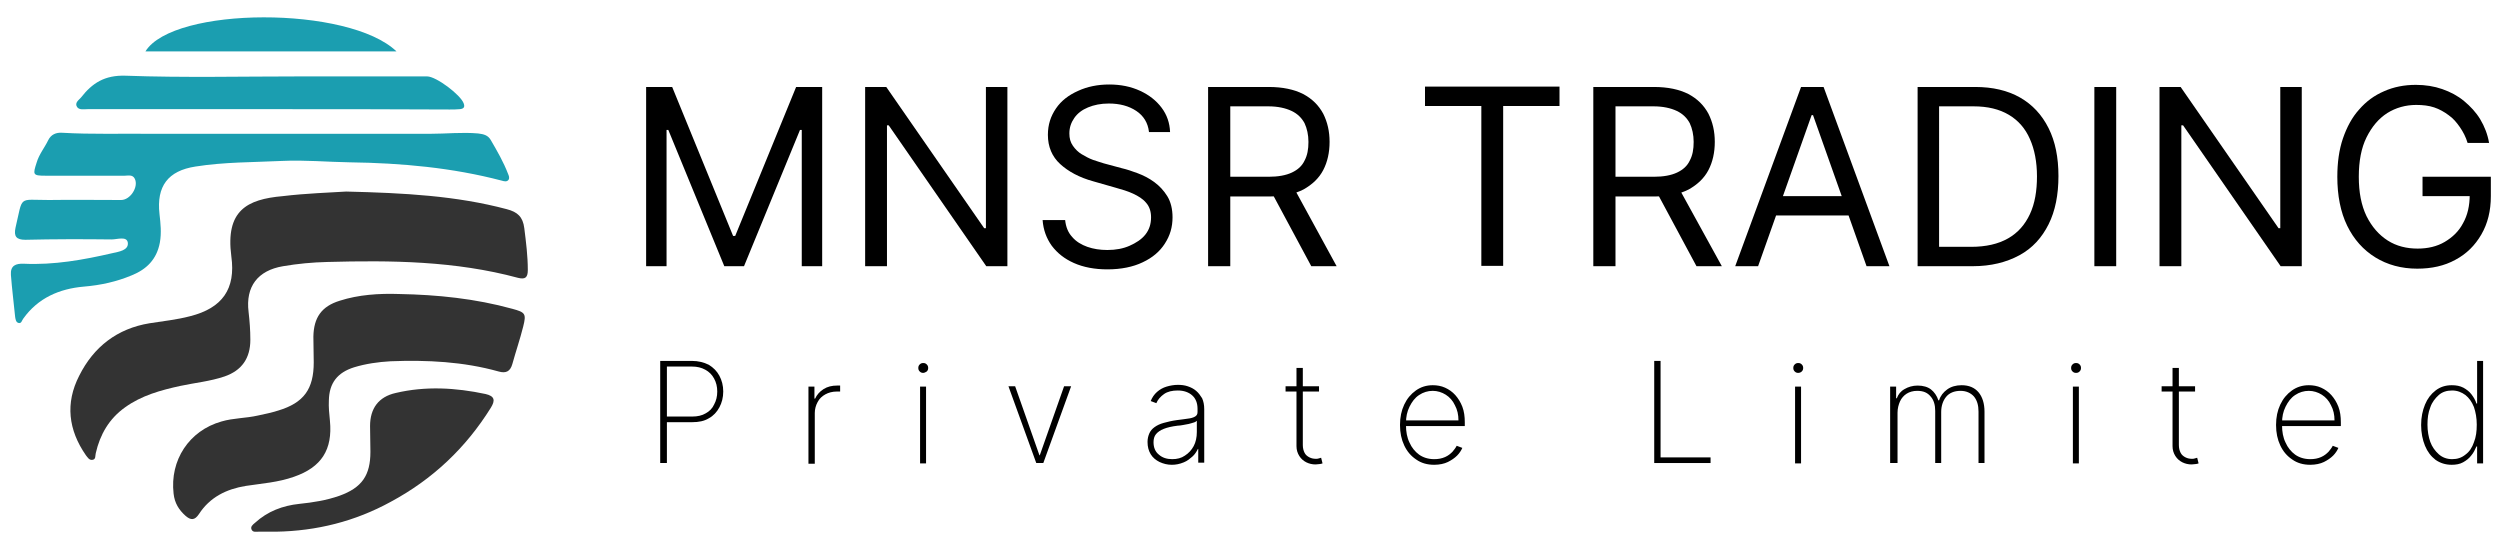 <?xml version="1.0" encoding="utf-8"?>
<!-- Generator: Adobe Illustrator 21.0.2, SVG Export Plug-In . SVG Version: 6.00 Build 0)  -->
<svg version="1.1" id="Layer_1" xmlns="http://www.w3.org/2000/svg" xmlns:xlink="http://www.w3.org/1999/xlink" x="0px" y="0px"
	 viewBox="0 0 710 156" style="enable-background:new 0 0 710 156;" xml:space="preserve">
<style type="text/css">
	.st0{fill:#333333;}
	.st1{fill:#1B9EB0;}
</style>
<g>
	<g>
		<g>
			<path d="M183.5,24.7h7.4l17.3,42.3h0.6l17.3-42.3h7.4v50.9h-5.8V36.9h-0.5l-15.9,38.7h-5.6l-15.9-38.7h-0.5v38.7h-5.8V24.7z"/>
			<path d="M286.1,24.7v50.9h-6l-27.7-40h-0.5v40h-6.2V24.7h6l27.8,40.1h0.5V24.7H286.1z"/>
			<path d="M326.3,37.4c-0.3-2.5-1.5-4.5-3.6-5.9c-2.1-1.4-4.7-2.1-7.8-2.1c-2.3,0-4.2,0.4-5.9,1.1c-1.7,0.7-3,1.7-3.9,3
				c-0.9,1.3-1.4,2.7-1.4,4.4c0,1.4,0.3,2.5,1,3.5c0.7,1,1.5,1.8,2.5,2.4c1,0.6,2.1,1.2,3.2,1.6c1.1,0.4,2.2,0.7,3.1,1l5.2,1.4
				c1.3,0.3,2.8,0.8,4.4,1.4c1.6,0.6,3.2,1.4,4.7,2.5c1.5,1.1,2.7,2.4,3.7,4c1,1.6,1.5,3.7,1.5,6c0,2.8-0.7,5.2-2.2,7.5
				c-1.4,2.2-3.5,4-6.3,5.3c-2.7,1.3-6.1,2-10,2c-3.6,0-6.8-0.6-9.5-1.8c-2.7-1.2-4.7-2.8-6.3-4.9c-1.5-2.1-2.4-4.5-2.6-7.3h6.4
				c0.2,1.9,0.8,3.5,2,4.8c1.1,1.3,2.6,2.2,4.3,2.8c1.7,0.6,3.6,0.9,5.7,0.9c2.4,0,4.5-0.4,6.3-1.2s3.4-1.8,4.5-3.2s1.6-3,1.6-4.9
				c0-1.7-0.5-3.1-1.4-4.1c-0.9-1.1-2.2-1.9-3.7-2.6c-1.5-0.7-3.2-1.2-5-1.7l-6.3-1.8c-4-1.1-7.1-2.8-9.4-4.9
				c-2.3-2.1-3.5-4.9-3.5-8.3c0-2.9,0.8-5.3,2.3-7.5s3.6-3.8,6.3-5c2.6-1.2,5.6-1.8,8.8-1.8c3.3,0,6.2,0.6,8.8,1.8s4.6,2.8,6.1,4.8
				s2.3,4.3,2.4,6.9H326.3z"/>
			<path d="M343.1,75.6V24.7h17.2c4,0,7.2,0.7,9.8,2c2.6,1.4,4.4,3.2,5.7,5.6c1.2,2.4,1.8,5,1.8,8c0,3-0.6,5.7-1.8,8
				c-1.2,2.3-3.1,4.1-5.6,5.5c-2.5,1.3-5.8,2-9.7,2h-13.9v-5.6h13.7c2.7,0,4.9-0.4,6.6-1.2c1.7-0.8,2.9-1.9,3.6-3.4
				c0.8-1.5,1.1-3.2,1.1-5.3c0-2-0.4-3.8-1.1-5.3c-0.8-1.5-2-2.7-3.7-3.5c-1.7-0.8-3.9-1.3-6.6-1.3h-10.8v45.4H343.1z M367.1,52.7
				l12.5,22.9h-7.2l-12.3-22.9H367.1z"/>
			<path d="M404.7,30.1v-5.5h38.2v5.5h-16v45.4h-6.2V30.1H404.7z"/>
			<path d="M452.5,75.6V24.7h17.2c4,0,7.2,0.7,9.8,2c2.6,1.4,4.4,3.2,5.7,5.6c1.2,2.4,1.8,5,1.8,8c0,3-0.6,5.7-1.8,8
				c-1.2,2.3-3.1,4.1-5.6,5.5c-2.5,1.3-5.8,2-9.7,2h-13.9v-5.6h13.7c2.7,0,4.9-0.4,6.6-1.2c1.7-0.8,2.9-1.9,3.6-3.4
				c0.8-1.5,1.1-3.2,1.1-5.3c0-2-0.4-3.8-1.1-5.3c-0.8-1.5-2-2.7-3.7-3.5c-1.7-0.8-3.9-1.3-6.6-1.3h-10.8v45.4H452.5z M476.4,52.7
				L489,75.6h-7.2l-12.3-22.9H476.4z"/>
			<path d="M499.3,75.6h-6.5l18.7-50.9h6.4l18.7,50.9h-6.5l-15.2-42.9h-0.4L499.3,75.6z M501.7,55.7h26.1v5.5h-26.1V55.7z"/>
			<path d="M560.3,75.6h-15.7V24.7h16.4c4.9,0,9.2,1,12.7,3c3.5,2,6.2,4.9,8.1,8.7s2.8,8.3,2.8,13.6c0,5.3-0.9,9.9-2.8,13.7
				c-1.9,3.8-4.6,6.8-8.3,8.8C569.8,74.5,565.4,75.6,560.3,75.6z M550.7,70.1h9.1c4.2,0,7.7-0.8,10.5-2.4c2.8-1.6,4.8-3.9,6.2-6.9
				c1.4-3,2-6.6,2-10.7c0-4.1-0.7-7.7-2-10.6c-1.3-3-3.3-5.3-6-6.9c-2.7-1.6-6-2.4-10-2.4h-9.8V70.1z"/>
			<path d="M601,24.7v50.9h-6.2V24.7H601z"/>
			<path d="M653.7,24.7v50.9h-6l-27.7-40h-0.5v40h-6.2V24.7h6l27.8,40.1h0.5V24.7H653.7z"/>
			<path d="M700.8,40.6c-0.5-1.7-1.3-3.2-2.2-4.5s-1.9-2.5-3.2-3.4c-1.2-0.9-2.6-1.7-4.1-2.2c-1.5-0.5-3.2-0.7-5.1-0.7
				c-3,0-5.8,0.8-8.2,2.3c-2.5,1.6-4.4,3.9-5.9,6.9c-1.5,3-2.2,6.8-2.2,11.2c0,4.4,0.7,8.1,2.2,11.2c1.5,3,3.5,5.3,6,6.9
				c2.5,1.6,5.4,2.3,8.5,2.3c2.9,0,5.5-0.6,7.7-1.9c2.2-1.3,4-3,5.2-5.3c1.3-2.3,1.9-5,1.9-8.1l1.9,0.4h-15.3v-5.5h19.4v5.5
				c0,4.2-0.9,7.8-2.7,10.9c-1.8,3.1-4.2,5.5-7.4,7.2c-3.1,1.7-6.7,2.5-10.8,2.5c-4.5,0-8.5-1.1-11.9-3.2c-3.4-2.1-6.1-5.1-8-9
				c-1.9-3.9-2.8-8.6-2.8-13.9c0-4,0.5-7.7,1.6-10.9c1.1-3.2,2.6-6,4.6-8.2c2-2.3,4.3-4,7.1-5.2c2.7-1.2,5.7-1.8,9-1.8
				c2.7,0,5.2,0.4,7.5,1.2c2.3,0.8,4.4,1.9,6.2,3.4c1.8,1.5,3.4,3.2,4.6,5.2c1.2,2,2.1,4.3,2.5,6.7H700.8z"/>
		</g>
		<g>
			<path d="M187.5,131.6v-29.1h9c1.8,0,3.4,0.4,4.8,1.1c1.3,0.8,2.3,1.8,3,3.1c0.7,1.3,1.1,2.8,1.1,4.5c0,1.7-0.4,3.2-1.1,4.5
				c-0.7,1.3-1.7,2.4-3,3.1c-1.3,0.8-2.9,1.1-4.7,1.1h-7.7v-1.6h7.7c1.5,0,2.8-0.3,3.8-0.9c1.1-0.6,1.9-1.4,2.4-2.5
				c0.6-1.1,0.9-2.3,0.9-3.7c0-1.4-0.3-2.6-0.9-3.7c-0.6-1.1-1.4-1.9-2.5-2.5c-1.1-0.6-2.3-0.9-3.8-0.9h-7.1v27.4H187.5z"/>
			<path d="M229.6,131.6v-21.8h1.7v3.4h0.2c0.5-1.1,1.3-2,2.4-2.7s2.4-1,3.8-1c0.2,0,0.3,0,0.5,0c0.2,0,0.3,0,0.4,0v1.7
				c-0.1,0-0.2,0-0.4,0s-0.3,0-0.6,0c-1.2,0-2.3,0.3-3.2,0.8c-0.9,0.5-1.7,1.2-2.2,2.2c-0.5,0.9-0.8,2-0.8,3.1v14.4H229.6z"/>
			<path d="M262.2,105.9c-0.4,0-0.7-0.1-1-0.4c-0.3-0.3-0.4-0.6-0.4-1s0.1-0.7,0.4-1c0.3-0.3,0.6-0.4,1-0.4c0.4,0,0.7,0.1,1,0.4
				c0.3,0.3,0.4,0.6,0.4,1s-0.1,0.7-0.4,1C262.9,105.7,262.5,105.9,262.2,105.9z M261.3,131.6v-21.8h1.7v21.8H261.3z"/>
			<path d="M304.2,109.7l-7.9,21.8h-2l-7.9-21.8h1.9l6.9,19.6h0.1l6.9-19.6H304.2z"/>
			<path d="M332.8,132c-1.3,0-2.4-0.3-3.5-0.8c-1-0.5-1.9-1.2-2.5-2.2c-0.6-1-0.9-2.1-0.9-3.5c0-0.9,0.2-1.7,0.5-2.4
				c0.3-0.7,0.8-1.3,1.5-1.8c0.7-0.5,1.5-0.9,2.6-1.2c1.1-0.3,2.3-0.6,3.8-0.8c1.1-0.1,2.1-0.3,3-0.4s1.6-0.3,2.1-0.6
				c0.5-0.3,0.7-0.7,0.7-1.3v-0.9c0-1.6-0.5-2.9-1.5-3.8c-1-0.9-2.4-1.4-4.1-1.4c-1.6,0-2.9,0.3-3.9,1s-1.8,1.6-2.2,2.6l-1.6-0.6
				c0.4-1,1-1.9,1.8-2.6c0.8-0.7,1.7-1.2,2.7-1.5c1-0.3,2.1-0.5,3.2-0.5c1,0,1.9,0.1,2.8,0.4c0.9,0.3,1.7,0.7,2.4,1.3
				s1.2,1.3,1.7,2.1c0.4,0.9,0.6,1.9,0.6,3.1v15.2h-1.7v-3.9h-0.1c-0.4,0.8-0.9,1.6-1.6,2.2s-1.4,1.2-2.4,1.6
				C335,131.8,333.9,132,332.8,132z M332.9,130.4c1.4,0,2.6-0.3,3.6-1c1.1-0.7,1.9-1.6,2.5-2.7s0.9-2.5,0.9-4v-3.2
				c-0.2,0.2-0.5,0.4-0.9,0.5s-0.9,0.3-1.4,0.4c-0.5,0.1-1.1,0.2-1.6,0.3c-0.6,0.1-1.1,0.2-1.6,0.2c-1.6,0.2-2.9,0.5-3.9,0.9
				c-1,0.4-1.7,0.9-2.2,1.5c-0.5,0.6-0.7,1.4-0.7,2.3c0,1.5,0.5,2.7,1.5,3.5C330.1,130,331.4,130.4,332.9,130.4z"/>
			<path d="M374.6,109.7v1.5h-9.5v-1.5H374.6z M368.3,104.5h1.7v21.9c0,0.9,0.2,1.6,0.5,2.2s0.8,1,1.4,1.3c0.6,0.3,1.2,0.4,1.8,0.4
				c0.3,0,0.6,0,0.8-0.1s0.5-0.1,0.7-0.2l0.4,1.6c-0.3,0.1-0.6,0.2-0.9,0.2s-0.7,0.1-1.1,0.1c-0.9,0-1.8-0.2-2.6-0.6
				c-0.8-0.4-1.5-1-2-1.8c-0.5-0.8-0.8-1.7-0.8-2.8V104.5z"/>
			<path d="M407.3,132c-2,0-3.7-0.5-5.1-1.5c-1.5-1-2.6-2.3-3.4-4c-0.8-1.7-1.2-3.6-1.2-5.8c0-2.2,0.4-4.1,1.2-5.8
				c0.8-1.7,1.9-3,3.3-4c1.4-1,3-1.5,4.8-1.5c1.2,0,2.4,0.2,3.5,0.7c1.1,0.5,2.1,1.2,2.9,2.1c0.8,0.9,1.5,2,2,3.3
				c0.5,1.3,0.7,2.8,0.7,4.4v1.1h-17.3v-1.6h15.5c0-1.6-0.3-3-1-4.3c-0.6-1.3-1.5-2.3-2.6-3c-1.1-0.7-2.4-1.1-3.7-1.1
				c-1.4,0-2.7,0.4-3.9,1.2s-2,1.9-2.7,3.3c-0.7,1.4-1,2.9-1,4.6v0.7c0,1.8,0.3,3.5,1,4.9c0.6,1.4,1.6,2.6,2.7,3.4s2.6,1.3,4.3,1.3
				c1.2,0,2.2-0.2,3.1-0.6s1.5-0.9,2.1-1.5c0.5-0.6,0.9-1.1,1.2-1.7l1.6,0.6c-0.3,0.7-0.8,1.5-1.5,2.2c-0.7,0.7-1.6,1.3-2.6,1.8
				S408.8,132,407.3,132z"/>
			<path d="M469.8,131.6v-29.1h1.8v27.4h14.2v1.6H469.8z"/>
			<path d="M510.7,105.9c-0.4,0-0.7-0.1-1-0.4c-0.3-0.3-0.4-0.6-0.4-1s0.1-0.7,0.4-1c0.3-0.3,0.6-0.4,1-0.4c0.4,0,0.7,0.1,1,0.4
				s0.4,0.6,0.4,1s-0.1,0.7-0.4,1S511,105.9,510.7,105.9z M509.8,131.6v-21.8h1.7v21.8H509.8z"/>
			<path d="M536.8,131.6v-21.8h1.7v3.3h0.2c0.4-1.1,1.1-2,2.2-2.6c1-0.6,2.3-1,3.7-1c1.6,0,2.9,0.4,3.8,1.1s1.7,1.8,2.1,3.1h0.2
				c0.4-1.3,1.2-2.3,2.3-3.1c1.1-0.8,2.5-1.2,4.1-1.2c2.1,0,3.7,0.7,4.8,2c1.1,1.3,1.7,3.2,1.7,5.5v14.6h-1.7v-14.6
				c0-1.8-0.4-3.2-1.3-4.3c-0.9-1-2.2-1.6-3.8-1.6c-1.8,0-3.2,0.6-4.1,1.7s-1.4,2.6-1.4,4.3v14.5h-1.7v-14.8c0-1.7-0.4-3.1-1.3-4.1
				c-0.9-1.1-2.1-1.6-3.8-1.6c-1.2,0-2.2,0.3-3,0.8s-1.5,1.3-1.9,2.2s-0.7,2-0.7,3.2v14.3H536.8z"/>
			<path d="M589.6,105.9c-0.4,0-0.7-0.1-1-0.4c-0.3-0.3-0.4-0.6-0.4-1s0.1-0.7,0.4-1c0.3-0.3,0.6-0.4,1-0.4c0.4,0,0.7,0.1,1,0.4
				s0.4,0.6,0.4,1s-0.1,0.7-0.4,1S590,105.9,589.6,105.9z M588.7,131.6v-21.8h1.7v21.8H588.7z"/>
			<path d="M623.4,109.7v1.5h-9.5v-1.5H623.4z M617.1,104.5h1.7v21.9c0,0.9,0.2,1.6,0.5,2.2s0.8,1,1.4,1.3c0.6,0.3,1.2,0.4,1.8,0.4
				c0.3,0,0.6,0,0.8-0.1s0.5-0.1,0.7-0.2l0.4,1.6c-0.3,0.1-0.6,0.2-0.9,0.2s-0.7,0.1-1.1,0.1c-0.9,0-1.8-0.2-2.6-0.6
				c-0.8-0.4-1.5-1-2-1.8c-0.5-0.8-0.8-1.7-0.8-2.8V104.5z"/>
			<path d="M656.1,132c-2,0-3.7-0.5-5.1-1.5c-1.5-1-2.6-2.3-3.4-4c-0.8-1.7-1.2-3.6-1.2-5.8c0-2.2,0.4-4.1,1.2-5.8
				c0.8-1.7,1.9-3,3.3-4c1.4-1,3-1.5,4.8-1.5c1.2,0,2.4,0.2,3.5,0.7c1.1,0.5,2.1,1.2,2.9,2.1c0.8,0.9,1.5,2,2,3.3
				c0.5,1.3,0.7,2.8,0.7,4.4v1.1h-17.3v-1.6h15.5c0-1.6-0.3-3-1-4.3c-0.6-1.3-1.5-2.3-2.6-3c-1.1-0.7-2.4-1.1-3.7-1.1
				c-1.4,0-2.7,0.4-3.9,1.2s-2,1.9-2.7,3.3c-0.7,1.4-1,2.9-1,4.6v0.7c0,1.8,0.3,3.5,1,4.9c0.6,1.4,1.6,2.6,2.7,3.4s2.6,1.3,4.3,1.3
				c1.2,0,2.2-0.2,3.1-0.6s1.5-0.9,2.1-1.5c0.5-0.6,0.9-1.1,1.2-1.7l1.6,0.6c-0.3,0.7-0.8,1.5-1.5,2.2c-0.7,0.7-1.6,1.3-2.6,1.8
				S657.6,132,656.1,132z"/>
			<path d="M696.3,132c-1.8,0-3.3-0.5-4.6-1.4c-1.3-1-2.3-2.3-3-4s-1.1-3.7-1.1-5.9c0-2.2,0.4-4.1,1.1-5.8c0.7-1.7,1.7-3,3-4
				c1.3-1,2.8-1.5,4.6-1.5c1.3,0,2.3,0.2,3.3,0.7c0.9,0.5,1.7,1.1,2.3,1.9c0.6,0.8,1.1,1.6,1.4,2.6h0.2v-12.1h1.7v29.1h-1.7v-4.8
				h-0.2c-0.4,0.9-0.8,1.8-1.5,2.6c-0.6,0.8-1.4,1.4-2.3,1.9C698.6,131.8,697.5,132,696.3,132z M696.4,130.4c1.5,0,2.7-0.4,3.8-1.3
				c1.1-0.8,1.9-2,2.4-3.5c0.6-1.5,0.8-3.1,0.8-5c0-1.9-0.3-3.5-0.8-5c-0.6-1.5-1.4-2.6-2.4-3.4c-1.1-0.8-2.3-1.3-3.8-1.3
				c-1.5,0-2.8,0.4-3.8,1.3s-1.9,2-2.4,3.5c-0.6,1.5-0.8,3.1-0.8,4.9c0,1.8,0.3,3.5,0.8,4.9s1.4,2.6,2.4,3.5
				S694.9,130.4,696.4,130.4z"/>
		</g>
	</g>
	<g>
		<g>
			<g>
				<path class="st0" d="M98.3,54.4c16.6,0.4,31.3,1.2,45.6,5c3.1,0.8,4.6,2.2,5,5.4c0.5,4,1,7.9,1,11.9c0,2.2-0.8,2.7-2.8,2.2
					c-17.8-4.8-36-5-54.2-4.5c-4.2,0.1-8.4,0.5-12.5,1.2c-7.2,1.2-10.7,5.8-9.8,13c0.3,2.6,0.5,5.2,0.5,7.9c0,5.2-2.4,8.7-7.3,10.4
					c-4.1,1.4-8.4,1.8-12.6,2.7c-5.5,1.2-11,2.7-15.7,6.1c-4.5,3.2-7.1,7.7-8.3,13c-0.2,0.7,0.1,1.8-1,1.9c-0.9,0.1-1.3-0.7-1.8-1.3
					c-5-7.2-5.9-14.8-1.9-22.6c4.1-8.2,10.8-13.4,20-14.9c3.8-0.6,7.7-1,11.5-2c9.1-2.3,13-7.7,11.7-17c-1.7-13,4.4-16.2,14.6-17.1
					C87,54.9,93.7,54.7,98.3,54.4z"/>
				<path class="st0" d="M113.4,83.5c10.8,0.2,21.6,1.3,32.1,4.2c3.7,1,4,1.4,3.1,5c-0.9,3.6-2.1,7.1-3.1,10.7
					c-0.6,2.1-1.8,2.7-3.9,2.1c-10-2.8-20.3-3.3-30.7-2.9c-3.5,0.2-7,0.7-10.3,1.7c-4.8,1.5-7.1,4.5-7.2,9.4
					c-0.1,1.9,0.1,3.9,0.3,5.8c0.8,8.2-2.4,13.2-10.2,15.9c-4.5,1.6-9.1,1.9-13.7,2.6c-5.5,0.9-10.2,3.2-13.3,8
					c-1.2,1.8-2.3,1.8-3.8,0.5c-1.9-1.7-3.1-3.6-3.4-6.3c-1.1-9.5,4.4-17.9,13.6-20.5c3.4-1,6.9-0.9,10.4-1.7
					c1.9-0.4,3.8-0.8,5.7-1.4c7.3-2.2,10.1-6.1,10.1-13.7c0-2.4-0.1-4.9-0.1-7.3c0.1-5.4,2.3-8.6,7.5-10.2
					C101.8,83.7,107.6,83.3,113.4,83.5z"/>
				<path class="st0" d="M78.4,151c-1.7,0-3.3,0-5,0c-0.7,0-1.5,0.2-1.9-0.5c-0.5-0.9,0.3-1.5,0.9-2c3.6-3.3,7.9-4.9,12.6-5.4
					c3.9-0.4,7.7-1,11.4-2.3c6.4-2.3,8.8-5.8,8.8-12.5c0-2.4-0.1-4.9-0.1-7.3c0-5,2.4-8.3,7.3-9.4c8.5-2,17-1.5,25.5,0.3
					c2.6,0.6,2.8,1.8,1.5,3.9c-7.1,11.4-16.5,20.3-28.4,26.7C100.8,148.1,89.9,150.8,78.4,151z"/>
			</g>
		</g>
		<g>
			<g>
				<path class="st1" d="M43.2,38c26.3,0,52.6,0,78.9,0c4.6,0,9.1-0.5,13.7-0.1c1.6,0.2,2.8,0.5,3.6,1.9c1.8,3.1,3.6,6.2,4.9,9.6
					c0.2,0.5,0.5,1.1,0.1,1.7c-0.5,0.6-1.2,0.4-1.9,0.2c-14.1-3.7-28.5-5-43.1-5.2c-6.4-0.1-12.8-0.7-19.2-0.4
					c-8.3,0.4-16.5,0.3-24.7,1.6c-7.8,1.2-11.1,5.6-10.2,13.5c0.3,2.7,0.6,5.3,0.1,8.1c-0.9,4.8-3.8,7.6-8,9.3
					c-4.3,1.8-8.8,2.8-13.6,3.2c-6.9,0.6-13,3.2-17.2,9.1c-0.4,0.5-0.5,1.5-1.4,1.2c-0.7-0.2-0.8-1.1-0.9-1.7
					C3.9,86,3.4,82,3.1,78.1c-0.2-2.7,1.4-3.3,3.7-3.2c8.5,0.4,16.9-1.1,25.1-3c1.8-0.4,4.7-0.8,4.4-3c-0.3-1.9-3-0.9-4.6-0.9
					c-8.2-0.1-16.4-0.1-24.5,0.1c-2.6,0-3.3-1-2.8-3.4c2.2-9.3,0.6-7.9,9.5-7.9c6.8-0.1,13.6,0,20.5,0c2.6,0,5-3.7,3.9-6
					c-0.6-1.3-1.9-0.9-2.9-0.9c-7.5,0-15,0-22.5,0c-3.6,0-3.6-0.3-2.5-3.7c0.7-2.4,2.3-4.3,3.3-6.4c0.8-1.6,2.2-2.2,3.9-2.1
					C26.1,38.2,34.7,37.9,43.2,38z"/>
				<path class="st1" d="M76.9,31c-17.3,0-34.7,0-52,0c-1,0-2.4,0.3-3-0.6c-0.8-1.2,0.5-2,1.1-2.7c3.2-4.1,6.7-6.4,12.7-6.2
					c16.5,0.6,33.1,0.2,49.7,0.2c12,0,23.9,0,35.9,0c2.6,0,9.6,5.3,10.4,7.7c0.4,1.1-0.1,1.5-1.1,1.6c-1,0.1-1.9,0.1-2.9,0.1
					C110.8,31,93.9,31,76.9,31z"/>
				<path class="st1" d="M112.6,14.6c-24.1,0-47.7,0-71.3,0C49.2,1.8,99.1,1.6,112.6,14.6z"/>
			</g>
		</g>
	</g>
</g>
</svg>
